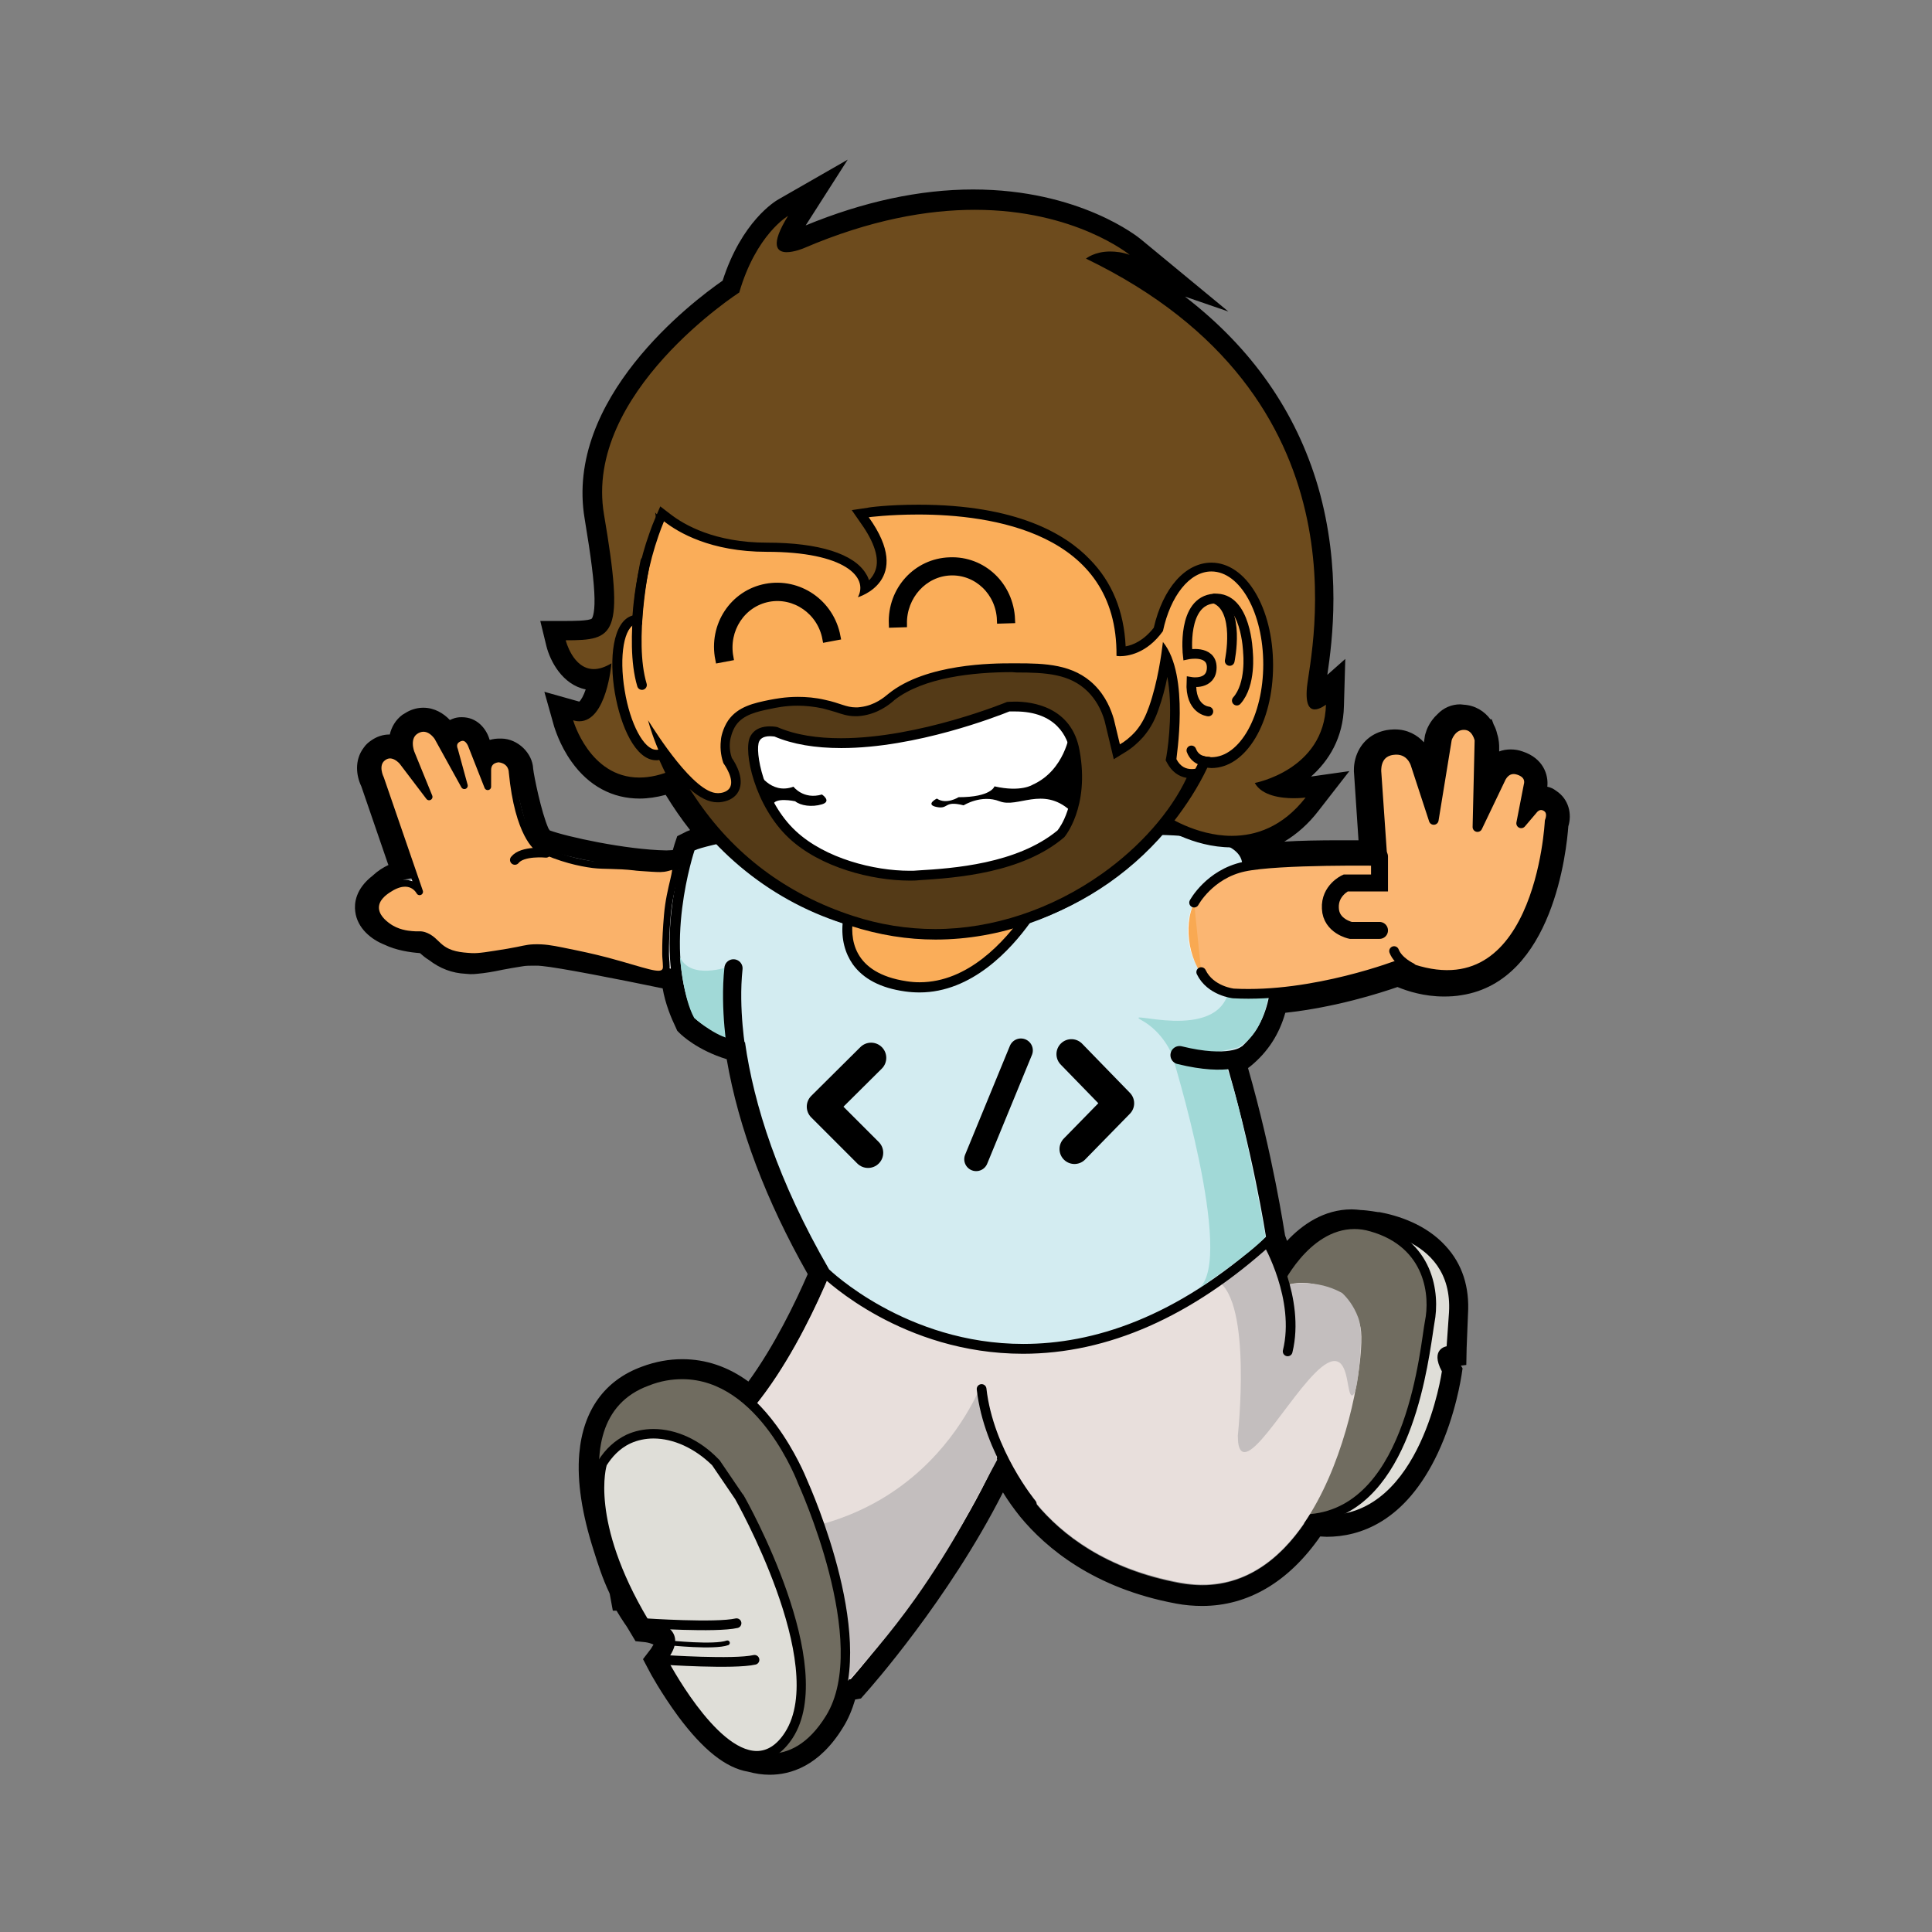 <?xml version="1.0" encoding="utf-8"?>
<!-- Generator: Adobe Illustrator 19.1.0, SVG Export Plug-In . SVG Version: 6.00 Build 0)  -->
<svg version="1.1" xmlns="http://www.w3.org/2000/svg" xmlns:xlink="http://www.w3.org/1999/xlink" x="0px" y="0px"
	 viewBox="0 0 570 570" style="enable-background:new 0 0 570 570;" xml:space="preserve">
<rect x="0" y="0" width="570" height="570" fill="#808080" stroke="none"/>
<style type="text/css">
	.st0{fill:#DFDED8;}
	.st1{fill:#706C60;}
	.st2{fill:#E8DFDC;}
	.st3{fill:#C3BEBE;}
	.st4{fill:#FFFFFF;}
	.st5{fill:#D3ECF1;}
	.st6{fill:#A1D9D7;}
	.st7{fill:#6D4B1D;}
	.st8{fill:#FAAD59;}
	.st9{fill:#FAB26A;stroke:#000000;stroke-width:2;stroke-linejoin:round;stroke-miterlimit:10;}
	.st10{fill:none;stroke:#000000;stroke-width:2.866;stroke-linecap:round;stroke-miterlimit:10;}
	.st11{fill:#F9A952;}
	.st12{fill:#FBB672;stroke:#000000;stroke-width:2.866;stroke-linecap:round;stroke-linejoin:round;stroke-miterlimit:10;}
	.st13{fill:none;stroke:#000000;stroke-width:5;stroke-linecap:round;stroke-miterlimit:10;}
	.st14{fill:#D3ECF1;stroke:#000000;stroke-width:2.866;stroke-linecap:round;stroke-miterlimit:10;}
	.st15{fill:#E8DFDC;stroke:#000000;stroke-width:2.866;stroke-linecap:round;stroke-miterlimit:10;}
	.st16{fill:#DFDED8;stroke:#000000;stroke-width:2.866;stroke-linecap:round;stroke-miterlimit:10;}
	.st17{fill:#DFDED8;stroke:#000000;stroke-width:1.428;stroke-linecap:round;stroke-miterlimit:10;}
	.st18{fill:none;stroke:#000000;stroke-width:5.373;stroke-linecap:round;stroke-miterlimit:10;}
	.st19{fill:none;stroke:#000000;stroke-width:8.955;stroke-linecap:round;stroke-linejoin:round;stroke-miterlimit:10;}
	.st20{fill:none;stroke:#000000;stroke-width:8.825;stroke-linecap:round;stroke-linejoin:round;stroke-miterlimit:10;}
	.st21{fill:none;stroke:#000000;stroke-width:7.034;stroke-linecap:round;stroke-linejoin:round;stroke-miterlimit:10;}
	.st22{stroke:#000000;stroke-width:2.149;stroke-miterlimit:10;}
	.st23{fill:#543A17;}
</style>
<g id="Layer_3">
	<g>
		<path d="M287.6,61.9c29.6,0,45.7,13.3,45.7,13.3c-2.2-0.8-4.1-1-5.8-1c-4.6,0-7.1,2.1-7.1,2.1c84.5,40.8,66.2,115.7,65.2,126.4
			c-0.5,5.3,0.8,6.6,2.3,6.6c1.5,0,3.2-1.4,3.2-1.4c-0.5,19.3-21.1,23.1-21.1,23.1c2.1,3.8,7.7,4.5,11.4,4.5c2,0,3.5-0.2,3.5-0.2
			c-6.8,8.7-14.8,11.3-21.9,11.3c-9.4,0-17.4-4.5-19.4-5.8c0.1-0.1,0.2-0.2,0.3-0.3c0.5-0.6,0.5-1.2,1-1.8c-0.5,0.6-0.8,1.2-1.8,1.8
			v0c0,0,0.2,0.1,0.5,0.3c-1.5,1.9-3,3.6-4.7,5.4c0.2,0,0.4,0,0.6,0c12.3,0,26.4,1.5,27,8.5c0,0,0.2,0.3,0.5,1v0c0,0,0,0,0,0
			c6.5-1.5,19.6-1.9,29.2-1.9c6.6,0,11.6,0.2,11.6,0.2l-1.8-26.2c0,0-0.7-5.8,4.7-6.6c0.4-0.1,0.7-0.1,1-0.1c0.1,0,0.2,0,0.2,0
			c4.3,0,5.6,4.2,5.6,4.2l5.4,16.5l3.9-23.9c0,0,0.5-1.8,1.9-3c0.7-0.7,1.5-1.2,2.6-1.2c0.2,0,0.4,0,0.5,0c3.8,0,4.6,4.3,4.6,4.3h0
			c0.4,1,0.3,2.2,0.3,2.2l-1.1,23.7l5.6-12.2c0,0,0.8-1,0.8-2v0c0,0,1.3-2.9,4.1-2.9c0.5,0,1,0.1,1.6,0.3c3.9,1.3,3.1,4.4,3.1,4.4v0
			c0,1.3-0.4,2.4-0.4,2.4l-1.8,9c1.3-1.9,2.4-3.2,3.4-4l0,0c0,0,1-1.3,2.4-1.3c0.1,0,0.3,0,0.4,0c0.4,0,0.8,0.2,1.1,0.4c0,0,0,0,0,0
			c2.3,1.4,1,4.3,1,4.3s-1.9,41.3-26.5,45c-1.5,0.3-2.9,0.4-4.3,0.4c-7.5,0-13.4-3.2-13.4-3.2s-18.3,7.1-38.3,8.5
			c-1,6.2-3.7,12.1-9.1,16.6c0,0-1.7,0.5-4.5,0.9c8.6,28.2,12.5,54.4,12.5,54.4c0,0-0.1,0.1-0.2,0.1c2.7,7.5,4.2,15,4.2,15
			s7.8-17.3,21.5-17.3c0.7,0,1.4,0,2.1,0.1v0c0,0,27.6,0.9,26.2,24.5l-0.4,10.1c0,0-5,0.8-1.4,7.4c0,0-6.1,42.5-33.9,42.5
			c-1.6,0-3.2-0.1-4.9-0.4l0,0c-7.3,11.8-17.7,20.8-31.8,20.8c-2.1,0-4.3-0.2-6.6-0.6c-43.6-8.1-52.3-41-52.3-41
			c-15.2,36-44.9,69.3-44.9,69.3c-0.1,0-0.2,0-0.3,0c-0.9,0-1.9-0.5-2.9-1.5c-0.6,4.5-1.8,8.7-3.9,12.2
			c-5.3,8.6-11.3,11.2-16.6,11.2c-1.8,0-3.5-0.3-5.1-0.8c-11.9-1.7-25.2-26.7-25.2-26.7c7.5-10-5.7-11.5-5.7-11.5
			c-2.1-3.5-3.9-5.4-5.4-9.4h0c0,0-0.2-0.9-0.5-1.6c-1.9-4.1-3.3-8.4-4.3-11.8c-4.9-15.1-9.4-39.7,10.5-46.9
			c3.5-1.3,6.8-1.8,9.9-1.8c8.3,0,15.1,4.1,20.3,9.2c11-13,19.3-30.8,23.5-41c-0.4-0.4-0.6-0.6-0.6-0.6
			c-15.1-26.1-22.1-48.6-24.8-67c-9.9-2.1-14.9-7.2-14.9-7.2c-2.1-4.3-3.8-9.1-3.8-13.8v0c0,0-1.3-0.4-3.4-0.9
			c-6.2-1.3-30.6-6.2-37.3-6.9c-0.9,0-1.7-0.1-2.5-0.1c-1.7,0-3.3,0.1-4.6,0.3c-5.6,0.9-9.7,1.9-13.1,2.1c0,0,0,0,0,0
			c-0.4,0.1-0.9,0.1-1.3,0.1c-0.3,0-0.6,0-0.9,0c-2.7-0.1-5.1-0.9-7.8-3c-1.5-1-2.8-2.1-3.4-3.1c0,0,0,0-0.1,0
			c-0.8,0-6.8-0.1-10.7-2.1h0c-3.9-1.4-8.3-5.9-1.5-10.6c0,0,0-0.1,0-0.1c2.9-2.9,8-3.1,8-3.1l-2.1-6.6l-7.9-23.1
			c0,0-1.8-3.4,0.1-5.6c0.2-0.3,0.4-0.5,0.7-0.6c0.7-0.5,1.4-0.7,2-0.7c1,0,2,0.5,2.7,1c0.4,0.2,0.7,0.5,1,0.9c0,0,0,0,0,0
			c1.4,1.8,7.9,10.4,7.9,10.4l-5.3-13c0,0-1.7-4.2,1.1-6.3c0.2-0.1,0.4-0.3,0.6-0.4c0.7-0.4,1.3-0.5,1.9-0.5c2.5,0,4.2,2.7,4.2,2.7
			l7.9,14.3l-2.9-10.6c0,0-1.2-2.3,1.3-3.4c0.3-0.2,0.4-0.2,0.7-0.2c0,0,0.1,0,0.1,0c0,0,0,0,0,0c1.9,0,2.5,2.4,2.5,2.4l4.3,11.8
			v-4.5c0-0.5,0-0.9,0-1.2v-0.3c0,0,1-0.2,1.1-0.4c0.9-1.4,3.4-1.4,3.4-1.4c0,0,0,0,0,0c0,0,0,0,0.1,0c1.8,0,3.6,1.8,3.6,3.2
			c0,1.2,2.5,14.5,5.2,20.2c1.1,1.8,2,2.5,2.3,2.8c4.6,2.3,24.9,6.7,37.9,6.8c3-0.1,4.8-0.3,4.8-0.3l0,0.1c0.6-0.1,1.2-0.1,1.7-0.2
			v0c0.8-3.4,1.5-5.5,1.5-5.5c1.2-0.6,5.4-1.6,10.1-2.6c-6.2-6.2-11.5-13.3-15.6-21.1c-0.3-0.5-0.6-1.1-0.8-1.6
			c0.3,0.5,0.5,1.1,0.8,1.6c-4,1.8-7.4,2.5-10.5,2.5c-14.7,0-19.5-16.9-19.5-16.9c0.6,0.2,1.2,0.3,1.8,0.3c8.1,0,9.5-17.1,9.5-17.1
			c-2,1.2-3.7,1.7-5.2,1.7c-6.2,0-8.3-8.5-8.3-8.5c14.5,0,17.4-1.2,11.3-37.1c-6.1-35.9,39.9-65.5,39.9-65.5
			c5-17.2,14.4-22.6,14.4-22.6c-5.4,8.7-3.3,10.7-0.4,10.7c2.3,0,5.1-1.2,5.1-1.2C256.8,64.8,273.7,61.9,287.6,61.9 M250.1,47.1
			l-20.4,11.7c-1.1,0.6-10.9,6.6-16.5,24c-9.1,6.3-46.7,34.9-40.7,70.3c1.9,11.4,2.8,18.6,2.9,23.4c0.1,5-0.8,6-0.8,6
			c-0.8,0.7-5.9,0.7-7.5,0.7h-7.7l1.8,7.4c1.1,4.4,4.7,11.4,11.6,12.8c-0.6,1.8-1.4,3.2-1.9,3.6c0,0,0,0,0,0l-10.3-2.9l2.9,10.3
			c0.2,0.5,1.6,5.4,5.1,10.3c5.1,7.2,12.1,10.9,20.1,10.9c2.5,0,5.1-0.4,7.7-1.1c2.2,3.6,4.6,7.1,7.2,10.4c-0.8,0.3-1.3,0.5-1.6,0.7
			l-2.2,1.1l-0.8,2.4c0,0-0.2,0.7-0.5,1.7c-0.5,0-1.2,0.1-1.9,0.1c-12-0.2-29.6-4.1-34.4-5.9c-0.1-0.1-0.2-0.3-0.4-0.6
			c-2.1-4.7-4.3-15.6-4.5-17.6c-0.2-4.6-4.5-8.8-9.3-8.9l0,0h-0.4h-0.2l0,0c-0.9,0-1.9,0.1-2.9,0.4l-0.1-0.2c-1-3.3-3.8-6.5-8.1-6.5
			c-0.1,0-0.1,0-0.2,0c-1.6,0-2.7,0.5-3.3,0.8c0,0-0.1,0-0.1,0c-1.8-1.9-4.5-3.6-7.8-3.6c-1.6,0-3.2,0.4-4.7,1.2
			c-0.5,0.3-1,0.6-1.5,0.9c-2,1.5-3.2,3.6-3.7,5.8c0,0,0,0-0.1,0c-1.9,0-3.7,0.6-5.3,1.7c-0.9,0.6-1.7,1.3-2.3,2.2
			c-2.8,3.7-2.2,8.3-0.7,11.4l7.8,22.7l0.2,0.5c-1.5,0.7-3.1,1.7-4.5,3c0,0-0.1,0.1-0.1,0.1c-5.2,4-5.5,8.3-5.2,10.6
			c0.6,5,4.8,8.3,8.6,9.8c3.5,1.7,7.7,2.3,10.5,2.5c0.8,0.7,1.6,1.4,2.6,2c3.4,2.6,6.9,3.9,10.9,4.1c0.4,0,0.9,0.1,1.3,0.1
			c0.7,0,1.4,0,2.1-0.1c2.3-0.2,4.7-0.6,7.5-1.2c1.7-0.3,3.7-0.7,5.8-1c1-0.2,2.2-0.2,3.7-0.2c0.7,0,1.4,0,2.1,0.1
			c5.2,0.5,22.1,3.8,35.6,6.6c0.8,4.6,2.5,8.7,3.9,11.6l0.4,0.9l0.7,0.7c0.6,0.6,5.2,5,13.9,7.7c3.5,20.4,11.6,41.7,23.9,63.4
			c-3.7,8.5-9.8,21.1-17.5,31.7c-6-4.4-12.6-6.6-19.5-6.6c-3.9,0-7.9,0.7-11.9,2.2c-11,4-17.4,12.9-18.5,25.7
			c-0.7,8.2,0.8,17.8,4.3,28.7c1.1,3.5,2.5,8,4.6,12.4c0,0.1,0.1,0.2,0.1,0.3l0.9,4.9l1.1,0c0.8,1.4,1.6,2.6,2.4,3.8
			c0.6,0.8,1.1,1.7,1.7,2.7l1.5,2.5l2.9,0.3c0.8,0.1,1.8,0.4,2.4,0.7c-0.2,0.3-0.4,0.7-0.8,1.3l-2.3,3l1.8,3.4
			c0.1,0.3,3.6,6.7,8.6,13.5c7.3,9.8,14,15.2,20.6,16.3c2.2,0.6,4.3,0.9,6.4,0.9c6,0,14.6-2.4,21.7-14.1c1.5-2.4,2.6-5.1,3.5-8.1
			l1.7-0.3l1.4-1.6c1.1-1.2,24.5-27.6,40.5-59.2c1.4,2.3,3.1,4.7,5.1,7.2c7.6,9.2,21.7,21.1,46,25.6c2.6,0.5,5.2,0.7,7.7,0.7
			c13.5,0,25.5-7.1,34.8-20.5c0.7,0,1.3,0.1,1.9,0.1c9.7,0,23.2-4.3,32.8-24.7c5.3-11.3,6.9-22.5,7-23l0.3-2l-0.5-0.8l1.6-0.2l0.1-5
			l0.4-10c0.5-8-1.7-14.8-6.6-20.1c-5.8-6.4-14.1-9-19.6-10v0l-0.4,0c-2.4-0.4-4.2-0.6-5-0.6c-0.9-0.1-1.8-0.2-2.7-0.2
			c-8.2,0-14.6,4.5-19.1,9.3c-0.2-0.5-0.3-1-0.5-1.4l-0.1-0.4c-0.2-1-3.5-23.4-10.9-49.2l0.8-0.6c5-4.1,8.4-9.3,10.2-15.7
			c14.8-1.6,27.9-5.8,33.1-7.6c2.9,1.2,7.8,2.8,13.7,2.8c1.8,0,3.5-0.1,5.2-0.4c27.1-4.2,31-43,31.5-49.8c1.1-3.6,0.2-8-3.6-10.5
			c-0.8-0.6-1.6-1-2.6-1.2c0.4-3.5-1.2-8.4-7.3-10.4c-1.1-0.4-2.3-0.6-3.5-0.6c-1.2,0-2.4,0.2-3.4,0.6l0-1l0-0.1l0-0.1
			c0-0.5,0-2.2-0.6-4c-0.2-0.9-0.5-1.8-1-2.7l-0.6-1.6h-0.4c-1.7-2.3-4.4-4.1-7.9-4.3c-0.3,0-0.6-0.1-1-0.1c-2.5,0-4.9,1-6.7,2.9
			c-2.4,2.2-3.3,4.8-3.5,5.6l-0.1,0.3l-0.1,0.4l-0.3,2c-2-2.2-4.9-3.8-8.5-3.8c-0.1,0-0.2,0-0.4,0c-0.7,0-1.4,0.1-2.1,0.2
			c-4.4,0.8-7.6,3.6-9,7.7c-0.8,2.4-0.7,4.5-0.6,5.3l1.3,19.5c-1.5,0-3.3,0-5.2,0c-6.4,0-12,0.1-16.7,0.4c3.7-2.2,7.2-5.3,10.1-9.1
			l9.1-11.7l-11.3,1.6c5.2-4.6,9.5-11.4,9.7-20.8l0.4-13.9l-5.3,4.7c1.5-10.1,4.2-31.4-2.7-55.4c-6.5-22.3-19.7-41.1-39.3-56.2
			l12.8,4.4l-25.8-21.3c-0.7-0.6-18.1-14.7-49.5-14.7c-15.8,0-32.4,3.6-49.4,10.6L250.1,47.1L250.1,47.1z"/>
	</g>
	<g>
		<path class="st0" d="M391.7,448.5c-1.7,0-3.6-0.2-5.4-0.5c-5.1-0.9-8.7-3.5-10.6-7.8c-9.5-20.9,23.3-75.9,24.7-78.2l0.4-0.7l0.8,0
			c0.6,0,14,0.6,21.9,9.2c4,4.4,5.8,10.1,5.4,16.9l-0.8,11.2l-1.1,0.2c0,0-1,0.2-1.3,0.9c-0.4,0.9-0.1,2.4,0.9,4.3l0.2,0.4l-0.1,0.5
			c-0.1,0.4-1.6,10.9-6.6,21.6C413.4,440.9,403.6,448.5,391.7,448.5z"/>
		<path d="M401.6,362.7c0,0,27.3,0.9,25.9,24.5l-0.7,10c0,0-5,0.7-1.4,7.4c0,0-6,42.4-33.7,42.4c-1.6,0-3.4-0.1-5.1-0.5
			C354.4,440.9,401.6,362.7,401.6,362.7 M400,359.8l-0.9,1.4c-0.1,0.1-8.7,14.4-16,31.1c-10.1,22.9-13,39.2-8.8,48.5
			c2.2,4.8,6.1,7.7,11.7,8.7c1.9,0.3,3.8,0.5,5.6,0.5c12.5,0,22.8-7.9,29.8-22.9c5.1-10.9,6.6-21.6,6.7-22l0.1-0.9l-0.5-0.8
			c-1-1.9-1-2.8-0.9-3c0,0,0.2-0.1,0.3-0.2l2.4-0.2l0-2.4l0.7-10c0.4-7.2-1.5-13.3-5.8-17.9c-8.3-9.1-22.3-9.6-22.9-9.7L400,359.8
			L400,359.8z"/>
	</g>
	<g>
		<path class="st1" d="M385,448.1c-4.5,0-8.1-1.7-10.7-5.2c-11.6-15.5,1.5-61.5,2.1-63.4l0-0.1l0-0.1c0.3-0.7,8.7-18.2,23.1-18.2
			c1.7,0,3.4,0.2,5.1,0.7c17,4.8,18.8,20,17.1,28.2c-0.1,0.7-0.3,1.9-0.5,3.4c-1.9,12.9-7.6,52.2-34.6,54.6
			C386.1,448.1,385.5,448.1,385,448.1z"/>
		<path d="M399.6,362.6c1.5,0,3,0.2,4.7,0.7c16.5,4.7,17.6,19.3,16.1,26.5c-1.4,7.2-5,54.3-33.8,56.9c-0.5,0-1,0.1-1.5,0.1
			c-26.6,0-7.2-66.8-7.2-66.8S385.9,362.6,399.6,362.6 M399.6,360L399.6,360c-15.3,0-24,18.1-24.4,18.8l-0.1,0.1l-0.1,0.2
			c-0.1,0.5-3.5,12.1-5.5,25.8c-2.8,18.9-1.5,32,3.7,38.9c2.9,3.8,6.8,5.7,11.8,5.7c0.6,0,1.2,0,1.8-0.1
			c28.1-2.5,33.9-42.7,35.9-55.8c0.2-1.5,0.4-2.6,0.5-3.3c1.7-8.7-0.1-24.6-18.2-29.7C403.2,360.1,401.4,360,399.6,360L399.6,360z"
			/>
	</g>
	<g>
		<path class="st2" d="M248.3,367c0,0-12.9,37.1-32.5,55.3c0,0,25,74.7,35.2,73.1c0,0,29.7-33.3,44.9-69.3c0,0,8.7,32.8,52.3,40.8
			c43.6,8.1,55.4-65,53.2-75.2c-2.1-10.2-15-16.1-23.6-11.8c0,0-5.9-26.3-13.4-29.6L248.3,367z"/>
	</g>
	<path class="st3" d="M289.2,409.4c-3,6.5-11.2,22.3-29.4,33c-10.8,6.3-21,8.5-27.6,9.3c5.1,15.6,10.3,31.3,15.4,46.9
		c7.2-7.5,15-16.5,22.6-27.2c5.5-7.8,10.1-15.2,14-22.2c3.3-6.2,6.7-12.3,10-18.5c-0.5-2.1-1.6-7-2.1-9.1
		C291.3,418.2,290,412.9,289.2,409.4z"/>
	<path class="st3" d="M367.7,422"/>
	<path class="st3" d="M365.2,423.5c0,0,4.3-39.4-6-45.6l14.8-10.5c0,0,11.5,22.7,5,31.8c0,0,2.1-17.2,1.2-20.2
		c1.5-0.3,3.4-0.5,5.5-0.4c4.6,0.2,8.2,1.7,10.3,2.9c1.4,1.3,3.4,3.7,4.7,7.2c0.5,1.4,1.1,3.6,0.7,9.7c-0.1,1.3-0.8,13.2-2.5,13.3
		c-1.5,0-0.9-8.8-4.3-10c-7-2.6-22.8,28.8-28,26.6C365.4,427.7,365.2,425.6,365.2,423.5z"/>
	<g>
		<path class="st1" d="M227.2,518.8c-8.4,0-14.9-5.9-15.2-6.2l-0.5-0.5l1.8-40.5l-28.5-2.4l-0.4-0.7c-0.6-1.2-14.4-29.8-7-48.3
			c2.5-6.1,7-10.4,13.5-12.8c3.5-1.3,7-1.9,10.4-1.9c9.8,0,19.1,5.5,26.8,16c5.6,7.5,8.4,15,8.7,15.7c0.4,0.9,5.6,12.4,9.2,26.3
			c5,19.5,4.7,34.1-1,43.4C240.1,514.8,234.1,518.8,227.2,518.8z"/>
		<path d="M201.3,406.9c22.8,0,34.2,30.9,34.2,30.9s21.5,46.9,8.2,68.4c-5.3,8.6-11.3,11.2-16.6,11.2c-7.9,0-14.2-5.8-14.2-5.8
			l1.8-41.2l-29-2.5c0,0-23.6-48.4,5.7-59.1C194.9,407.4,198.2,406.9,201.3,406.9 M201,404v2.9V404l0.3,0c-3.5,0-7.2,0.7-10.9,2
			c-6.9,2.5-11.7,7.1-14.3,13.6c-7.7,19,6.4,48.2,7,49.5l0.7,1.5l1.6,0.1l26.3,2.2l-1.7,38.5l-0.1,1.3l1,0.9
			c0.3,0.3,7.2,6.5,16.2,6.5c5.1,0,12.6-2.2,19-12.5c13.7-22.3-6.7-68-8-71c-0.4-1-3.5-8.5-9-16C221.1,409.7,212,404,201,404
			L201,404z"/>
	</g>
	<g>
		<path class="st0" d="M223.3,518.1c-13,0-27.1-26.6-27.7-27.7l-0.4-0.8l0.5-0.7c1.8-2.4,2.4-4.4,1.8-5.9c-1-2.4-5.1-3.5-6.6-3.7
			l-0.7-0.1l-0.4-0.6c-17.6-29.4-12.5-46-12.3-46.7l0.1-0.2l0.1-0.2c2-3.2,4.6-5.6,7.7-7c2.3-1.1,4.8-1.6,7.4-1.6
			c6.3,0,13,3,18.3,8.3l0.1,0.1l6.9,10.2l0,0.1c1.1,2,27.9,49.7,14.6,70.3C230.2,516,227,518.1,223.3,518.1
			C223.3,518.1,223.3,518.1,223.3,518.1z"/>
		<path d="M192.8,424.4c5.8,0,12.1,2.8,17.3,7.9c4.4,6.5,6.8,10,6.8,10s27.6,48.7,14.7,68.8c-2.5,3.9-5.4,5.5-8.3,5.5
			c-12.3,0-26.4-27-26.4-27c7.5-10-5.7-11.8-5.7-11.8c-17.4-29.2-12.2-45.5-12.2-45.5c1.4-2.2,3.6-4.9,7.1-6.5
			C188.1,424.9,190.4,424.4,192.8,424.4 M192.8,421.6c-2.9,0-5.6,0.6-8,1.7c-3.3,1.6-6.1,4.1-8.3,7.6l-0.2,0.3l-0.1,0.3
			c-0.2,0.7-5.5,17.9,12.4,47.8l0.7,1.2l1.4,0.2c1.8,0.3,4.8,1.3,5.4,2.8c0.5,1.3-0.8,3.4-1.6,4.5l-1.1,1.4l0.8,1.6
			c0.1,0.3,3.7,7,8.9,13.9c7.3,9.7,14.1,14.6,20.1,14.6c4.2,0,7.8-2.3,10.7-6.8c13.7-21.3-13.4-69.7-14.6-71.7l-0.1-0.1l-0.1-0.1
			l-6.8-10l-0.2-0.2l-0.2-0.2C206.5,424.8,199.5,421.6,192.8,421.6L192.8,421.6z"/>
	</g>
	<g id="right">
		<path class="st4" d="M203.2,256.5l-2.3,30.1c0,0-34.2-9.7-47.8-7.5c-13.6,2.1-17.9,5-26.5-3.9c0,0-14.3,0.4-14.3-7.5
			c0-7.9,10-8.2,10-8.2l-10-31.5c0,0-1.1-3.5,0.7-4.4c1.8-0.9,4.3-0.6,5.7,1.2s7.9,10.4,7.9,10.4l-5-14.3c0,0-1.4-3.9,1.4-5.4
			c2.9-1.4,6.1,2.1,6.1,2.1l7.9,14.3l-2.9-10.6c0,0-0.7-2.3,1.4-3.4c2.1-1.1,4,2.1,4,2.1l5.4,12.2v-6.4c0,0,1-1.8,2.8-1.8
			c1.8,0,3.6,1.8,3.6,3.2c0,1.4,3.6,20.1,6.8,22.6C161.4,252.2,191.3,258.6,203.2,256.5z"/>
	</g>
	<g id="shirt">
		<path class="st5" d="M301.8,398c-34.9,0-58.1-22.2-58.3-22.4l-0.1-0.2l-0.1-0.2c-13.3-22.9-21.6-45.3-24.9-66.5
			c-9.5-2.3-14.5-7.1-14.7-7.4l-0.2-0.2l-0.1-0.2c-5.1-10.9-4.9-24-3.8-33.2c1.2-9.8,3.6-17,3.7-17.3l0.2-0.6l0.5-0.3
			c3.3-1.7,24.3-5.6,26.7-6l1.8-0.3l-0.3,4.9l91-4.1l0.4,0.2c0.6,0.3,1.2,0.7,1.8,1.1c3.5-0.3,8.6-0.6,14-0.6
			c18,0,27.6,3.2,28.4,9.5c0.8,1.6,5.1,10.4,7.3,21.1c3.2,15.7,0.1,27.9-8.9,35.2l-0.2,0.2l-0.3,0.1c-0.1,0-1.2,0.4-3.1,0.7
			c8.2,27.4,12.1,52.8,12.1,53.1l0.1,0.8l-0.6,0.6C350.9,387.2,326.5,398,301.8,398C301.8,398,301.8,398,301.8,398z"/>
		<path d="M231.1,245l-0.3,4.7l92.2-4.1c0.7,0.4,1.4,0.8,2.1,1.3c3.4-0.3,8.7-0.6,14.4-0.6c12.3,0,26.4,1.5,27,8.5
			c0,0,19.9,37.6-1.1,54.8c0,0-1.7,0.5-4.5,0.9c8.6,28.2,12.6,54.4,12.6,54.4c-26.6,24.1-51.2,31.6-71.6,31.6
			c-34.7,0-57.3-22-57.3-22c-15.1-26.1-22.2-48.6-24.8-67c-9.9-2.1-14.9-7.2-14.9-7.2c-9.7-20.4,0-49.4,0-49.4
			C208,249.3,231.1,245,231.1,245 M234.2,241.5l-3.6,0.7c-3.9,0.7-23.7,4.5-27.1,6.2l-1.1,0.5L202,250c-0.4,1.2-9.9,30.4,0.1,51.6
			l0.2,0.4l0.4,0.4c0.2,0.2,5.1,5,14.4,7.5c3.4,21.1,11.7,43.3,24.9,66.1l0.2,0.3l0.3,0.3c1,0.9,23.8,22.8,59.3,22.8
			c25,0,49.8-10.9,73.5-32.4l1.1-1l-0.2-1.5c0-0.3-3.8-24.9-11.7-51.7c1-0.2,1.6-0.4,1.7-0.4l0.5-0.2l0.4-0.3
			c9.4-7.7,12.7-20.4,9.4-36.6c-2.1-10.5-6.3-19.1-7.3-21.2c-1.1-7-10.9-10.5-29.8-10.5c-5.3,0-10.2,0.3-13.6,0.5
			c-0.5-0.3-1-0.6-1.5-0.9l-0.7-0.4l-0.8,0l-89,4l0.1-1.5L234.2,241.5L234.2,241.5z"/>
	</g>
	<path class="st6" d="M345.8,311.3c0,0,18.6,60,8,68.7c0,0,14.9-9.9,19.6-15.1c0,0-9-49.7-12.9-52
		C356.6,310.6,345.8,311.3,345.8,311.3z"/>
	<path class="st6" d="M345.8,311.2c0,0-2.5-6.6-9-10.2c-6.4-3.6,22.6,7,25.8-9h11.8c0,0-0.7,12.4-9.1,17
		C365.4,309,347.6,313.3,345.8,311.2z"/>
	<path class="st6" d="M215,285.2c0,0-11.4,4.1-14.4-2.9c0,0,0.9,12.1,4.2,18c0,0,5.2,4.7,10.2,6.1V285.2z"/>
	<g id="left">
		<path class="st4" d="M364.5,256.5c0,0-15,4.2-14,19.3c1.1,15.1,13.3,17.2,13.3,17.2s24.4-0.7,49.1-8.6c0,0,38.3,21.1,44.4-44.4
			c0,0-1.8-7.2-8.6,2.9l1.8-9c0,0,1.8-5.4-2.5-6.8c-4.3-1.4-6.4,4.7-6.4,4.7l-5.7,12.2l1.1-23.6c0,0-0.4-5.7-5-6.4
			c-4.7-0.7-5.4,7.3-5.4,7.3l-3.6,20.6l-5.4-16.5c0,0-2.5-5-6.8-4.1c-4.3,0.9-4.7,6.6-4.7,6.6l1.8,26.1
			C407.8,254,372.3,252.9,364.5,256.5z"/>
	</g>
	<g>
		<path class="st7" d="M363.5,248.1c-11.1,0-20.1-6.2-20.5-6.4l-0.8-0.6l0.3-1.3l0.2-0.2c11.9-15.1,18.2-33.3,18.2-52.6
			c0-3.6-0.2-7.2-0.7-10.8l0-0.3l0.5-1.6c0,0,0,0,0,0c-0.8-0.4-2.1-0.8-3.6-0.8c-3.9,0-7.1,2.8-9.7,8.2c-5.5,12-13.7,13.2-17,13.2
			c-0.7,0-1.1-0.1-1.2-0.1l-1.2-0.2l0-1.2c0.1-10.5-3.1-19.2-9.5-25.6c-6.6-6.7-20.2-14.6-47.6-14.6c-5.3,0-9.6,0.3-12.1,0.6
			c3.9,6,5,11.3,3.5,15.7c-2.1,6.1-8.6,8-8.8,8.1l-3.3,1l1.6-3c0.8-1.4,0.8-2.8-0.1-4.2c-1-1.7-5.8-7.1-25.6-7.1
			c-16.4,0-26.3-5.6-30.8-9.1l0.4,3l-0.1,0.3c-3.2,9.1-4.9,18.7-4.9,28.5c0,13.7,3.4,27.4,9.7,39.5l0.7,1.4l-1.4,0.6
			c-3.9,1.7-7.6,2.6-11.1,2.6c-15.6,0-20.8-17.7-20.8-17.9l-0.7-2.5l2.5,0.7c0.5,0.1,0.9,0.2,1.4,0.2c4.7,0,6.9-8,7.8-13.2
			c-1.2,0.4-2.3,0.7-3.4,0.7c-7.2,0-9.6-9.1-9.7-9.5l-0.4-1.6h1.8c5.5,0,9.2-0.3,11-2.5c2.8-3.3,2.5-12-1.1-33.1
			c-2.6-15.1,3.7-31.6,18-47.5c9.7-10.7,19.8-17.8,22.1-19.3c5.1-17.1,14.5-22.7,14.9-22.9l4.9-2.8l-3,4.8c-3.7,6.1-3.2,7.8-3,8
			c0.2,0.4,0.9,0.4,1.3,0.4c1.6,0,3.8-0.8,4.5-1.1c17.6-7.7,34.7-11.6,50.8-11.6c15.5,0,27.4,3.7,34.5,6.8
			c7.8,3.4,11.9,6.7,12.1,6.9l6.2,5.1l-7.5-2.6c-1.8-0.6-3.6-1-5.3-1c-1.6,0-2.9,0.3-3.9,0.6c32.2,16.2,52.9,39.3,61.5,68.7
			c7,24.1,3.8,45.6,2.4,54.8c-0.2,1.4-0.4,2.5-0.4,3.2c-0.4,3.7,0.3,4.7,0.5,4.9c0.1,0.1,0.2,0.2,0.4,0.2c0.8,0,1.9-0.7,2.3-1.1
			l2.4-2l-0.1,3.2c-0.5,16.3-14.3,22.2-19.9,23.9c2.4,1.9,6.5,2.3,9,2.3c1.9,0,3.3-0.2,3.3-0.2l3.5-0.5l-2.2,2.8
			C380.2,244.1,372.5,248.1,363.5,248.1z"/>
		<g>
			<path d="M287.6,61.9c29.6,0,45.7,13.3,45.7,13.3c-2.2-0.8-4.1-1-5.8-1c-4.6,0-7.1,2.1-7.1,2.1c84.5,40.8,66.3,115.7,65.2,126.4
				c-0.5,5.3,0.8,6.6,2.3,6.6c1.5,0,3.3-1.4,3.3-1.4c-0.5,19.3-21,23.1-21,23.1c2.1,3.8,7.8,4.5,11.5,4.5c2,0,3.5-0.2,3.5-0.2
				c-6.8,8.7-14.7,11.3-21.8,11.3c-10.8,0-19.7-6.2-19.7-6.2l0,0c11.6-14.7,18.6-33.3,18.6-53.5c0-3.7-0.2-7.4-0.7-11l0.7-2.5
				c0,0-0.4-0.3-1.1-0.6c-1-0.4-2.5-0.9-4.2-0.9c-3.3,0-7.6,1.7-11,9c-5.2,11.4-13,12.4-15.7,12.4c-0.6,0-1-0.1-1-0.1
				c0.4-36.5-37.1-41.7-58.5-41.7c-8.6,0-14.6,0.8-14.6,0.8c13.4,18.8-3.2,23.6-3.2,23.6c3.2-5.9-3.8-13.4-26.9-13.4
				c-16.5,0-26.1-5.7-30.3-9c-1.7-1.3-2.5-2.3-2.5-2.3l0.9,6.5c-3.2,9.1-5,18.8-5,29c0,14.5,3.6,28.2,9.9,40.2
				c-4,1.8-7.4,2.5-10.5,2.5c-14.7,0-19.5-16.9-19.5-16.9c0.6,0.2,1.2,0.3,1.8,0.3c8.1,0,9.5-17.1,9.5-17.1c-2,1.2-3.7,1.7-5.2,1.7
				c-6.2,0-8.3-8.5-8.3-8.5c14.5,0,17.4-1.2,11.3-37.1c-6.1-35.9,39.9-65.5,39.9-65.5c5-17.2,14.4-22.6,14.4-22.6
				c-5.4,8.7-3.3,10.7-0.4,10.7c2.3,0,5.1-1.2,5.1-1.2C256.8,64.8,273.7,61.9,287.6,61.9 M241,55.9l-9.8,5.6
				c-0.4,0.2-10.1,5.9-15.4,23.2c-3,2-12.7,8.9-21.9,19.2c-14.7,16.2-21,33.1-18.4,48.6c2.9,17.3,4.2,28.5,1.5,31.8
				c-1.4,1.7-5,1.7-9.9,1.7h-3.7l0.9,3.7c1,4,4.4,10.8,11,10.8c0.5,0,1,0,1.6-0.1c-1,4.6-3,9.8-5.9,9.8c-0.3,0-0.6,0-1-0.1l-4.9-1.4
				l1.4,4.9c0.1,0.2,1.4,4.8,4.6,9.3c4.5,6.3,10.6,9.6,17.6,9.6c3.6,0,7.6-0.9,11.6-2.7l2.8-1.2l-1.4-2.7
				c-6.3-11.9-9.6-25.3-9.6-38.8c0-9.6,1.6-19,4.8-28l0.2-0.7l0-0.1c5.5,3.4,14.9,7.5,29,7.5c19.5,0,23.7,5.3,24.3,6.4
				c0.6,0.9,0.6,1.8,0,2.8l-3.3,6l6.6-1.9c0.3-0.1,7.4-2.2,9.8-9c1.5-4.3,0.7-9.4-2.5-15c2.5-0.2,5.8-0.4,9.7-0.4
				c14.9,0,35,2.5,46.6,14.2c6.1,6.2,9.2,14.5,9.1,24.6l0,2.5l2.4,0.4c0.1,0,0.6,0.1,1.4,0.1c3.5,0,12.4-1.4,18.3-14.1
				c2.2-4.9,5.1-7.3,8.4-7.3c0.7,0,1.4,0.1,1.9,0.3l0,0.1l-0.2,0.6l0.1,0.6c0.4,3.5,0.7,7.1,0.7,10.6c0,19-6.2,36.9-17.9,51.8
				l-0.4,0.4l-0.2,0.6l-0.6,2l1.7,1.2c0.4,0.3,9.8,6.7,21.3,6.7c9.5,0,17.6-4.2,24-12.4l4.3-5.6l-7,1c0,0-1.3,0.2-3.1,0.2
				c-2.1,0-3.8-0.2-5.3-0.6c1.7-0.7,3.6-1.7,5.6-2.9c7.6-4.9,11.7-12.2,12-21.1l0.2-6.3l-4.9,4c-0.3,0.2-0.6,0.4-0.9,0.6
				c-0.1-0.5-0.2-1.6,0-3.3c0.1-0.7,0.2-1.8,0.4-3.1c1.4-9.3,4.7-31-2.5-55.4c-8.3-28.5-27.9-51.2-58.2-67.5
				c1.3,0.1,2.7,0.4,4.1,0.9l15.1,5.2L335.1,73c-0.7-0.6-17.2-13.9-47.5-13.9c-16.4,0-33.7,4.1-51.4,11.9c-0.9,0.4-2.7,1.1-3.9,1.1
				c0,0,0,0,0,0c0.1-1,0.6-2.7,2.9-6.4L241,55.9L241,55.9z"/>
		</g>
	</g>
	<g>
		<path class="st8" d="M271.2,291.1c-1.3,0-2.7-0.1-4-0.3c-6.8-1-11.6-3.5-14.5-7.4c-2.3-3.2-3.2-7.5-2.6-12.3
			c-22.3-6.8-41.2-22.5-52.1-43.3c-1-1.8-1.9-3.7-2.7-5.6c-0.3,0.2-0.7,0.3-1,0.3c-0.2,0-0.4,0.1-0.6,0.1c-5,0-9.2-9.4-10.7-18.7
			c-0.9-5.1-1-10.1-0.3-13.9c1-5.6,3.2-7.1,4.9-7.4c0.2,0,0.3,0,0.5-0.1c0.4-8.6,2.1-17,4.9-25c0.5-1.5,1.1-2.9,1.7-4.3l0.7-1.7
			l1.5,1.2c4.1,3.3,13.5,8.7,29.4,8.7c14.6,0,24.8,3.1,28,8.5c0.7,1.2,1.1,2.5,1,3.8c1.6-1,3.5-2.6,4.4-5.1c1.4-4-0.2-9-4.5-15.1
			l-1.4-1.9l2.3-0.3c0.2,0,6.2-0.8,14.8-0.8c15.7,0,37,2.7,49.6,15.4c6.7,6.7,10.1,15.6,10.3,26.3c2.2-0.1,6.8-1,11-6.5
			c2.5-11.2,8.6-18.4,15.6-18.4c9.4,0,16.7,12.7,16.7,28.8s-7.4,28.8-16.7,28.8c-0.7,0-1.4-0.1-2.1-0.2c-2.8,6-6.3,11.6-10.4,16.8
			c-10.8,13.7-25.3,23.8-41.9,29.2C297.5,278.5,286.2,291.1,271.2,291.1z"/>
		<g>
			<path d="M270.9,151.8c21.4,0,58.9,5.2,58.5,41.7c0,0,0.4,0.1,1,0.1c2.2,0,7.9-0.7,12.7-7.4c2.2-10.3,7.8-17.6,14.3-17.6
				c8.5,0,15.3,12.3,15.3,27.4c0,15.1-6.9,27.4-15.3,27.4c-1,0-1.9-0.2-2.8-0.5c-2.9,6.3-6.5,12.3-10.8,17.7
				c-10.6,13.4-25,23.6-41.6,28.9c-5.8,8.3-16.6,20.3-30.9,20.3c-1.3,0-2.5-0.1-3.8-0.3c-16-2.4-16.9-12.7-15.7-19.3
				c-22.8-6.6-41.6-22.3-52.5-42.9c-1.2-2.4-2.4-4.8-3.4-7.3c-0.5,0.7-1.2,1.1-1.9,1.2c-0.1,0-0.3,0-0.4,0c-3.6,0-7.7-7.6-9.3-17.5
				c-1.7-10.2-0.2-19,3.5-19.7c0.1,0,0.3,0,0.4,0c0.4,0,0.8,0.1,1.2,0.3c0.3-9.2,2-18,4.9-26.3c0.5-1.4,1-2.8,1.6-4.2
				c4.2,3.3,13.8,9,30.3,9c23.1,0,30.1,7.5,26.9,13.4c0,0,16.7-4.8,3.2-23.6C256.3,152.6,262.3,151.8,270.9,151.8 M271,148.9v2.9
				V148.9c-9,0-14.8,0.8-15,0.9l-4.7,0.7l2.7,3.9c4,5.6,5.5,10.4,4.3,13.8c-0.4,1.2-1.1,2.2-1.9,3c-0.2-0.6-0.5-1.3-0.9-1.9
				c-3.5-5.9-13.9-9.2-29.2-9.2c-15.5,0-24.5-5.3-28.5-8.4l-3-2.3l-1.5,3.5c-0.6,1.4-1.2,2.9-1.7,4.4c-2.8,7.8-4.4,16-5,24.3
				c-5.9,1.7-6.9,12.9-5.2,22.8c1.7,9.9,6.1,19.9,12.2,19.9c0.3,0,0.6,0,0.9-0.1c0.7,1.5,1.4,3.1,2.2,4.6
				c10.9,20.7,29.7,36.5,51.9,43.6c-0.4,4.7,0.7,8.8,3,12.1c3.1,4.3,8.2,7,15.4,8c1.4,0.2,2.8,0.3,4.3,0.3
				c15.4,0,26.9-12.6,32.7-20.7c16.6-5.5,31.2-15.7,42.1-29.5c3.9-5,7.4-10.4,10.1-16.1c0.4,0,0.8,0.1,1.2,0.1
				c10.2,0,18.2-13.3,18.2-30.3c0-17-8-30.3-18.2-30.3c-7.7,0-14.3,7.5-17,19.2c-3,3.8-6.1,5.1-8.3,5.5c-0.5-10.4-4-19-10.6-25.7
				C314.4,157.6,300,148.9,271,148.9L271,148.9z"/>
		</g>
	</g>
	<path class="st9" d="M196.1,286.7c-1.6,1.8-5.5-0.1-17-3.2c-4.6-1.2-7.5-1.8-13.4-3c-3-0.6-5.2-1-8.2-0.9c-2.4,0.1-3,0.5-7.7,1.3
		c-5.6,0.9-8.4,1.4-10.6,1.3c-3.4-0.2-6.6-0.5-9.3-2.7c-1.6-1.3-2.6-2.9-5-3.6c-1.3-0.3-1.5,0-3.4-0.2c-1.2-0.1-4.4-0.4-7.2-2.5
		c-1.1-0.8-3.6-2.8-3.5-5.6c0.1-2.6,2.4-4.3,3.6-5.1c6.8-4.6,9.4,0.6,9.4,0.6l-11.5-33.4c0,0-2.1-4.1,0.7-6.2
		c2.9-2.2,5.7,1.2,5.7,1.2l7.9,10.4l-5.3-13c0,0-1.9-4.8,1.7-6.7c3.6-1.9,6.1,2.1,6.1,2.1l7.9,14.3l-2.9-10.6c0,0-1.1-2.3,1.4-3.4
		c2.5-1.1,3.6,2.1,3.6,2.1l4.8,12.2v-4.9c0-3.3,3.3-3.3,3.3-3.3c3.9,0.5,3.9,3.8,3.9,3.8c1.8,18.8,7.6,22.5,7.6,22.5
		c6.8,3.2,12.4,4.4,16.3,4.9c3.2,0.4,7.1,0.1,12.2,0.7c0.5,0.1,2.1,0.2,5.2,0.4c1.9,0.1,3,0.2,4.5-0.2c1.4-0.3,1.6-0.7,2-0.5
		c1.4,0.7-1.3,6.2-2,14.5c-0.7,8-0.5,12.2-0.5,12.2C196.6,285,196.8,285.9,196.1,286.7z"/>
	<path class="st10" d="M161.1,251.6c0,0-7-0.7-9.2,2.1"/>
	<path class="st11" d="M360,268.3c0,0-2.7-9.6-6.9-3.3c-4.2,6.3-2.9,18.2,2.9,24.3C361.9,295.3,360,268.3,360,268.3z"/>
	<path class="st12" d="M352.3,266.3c0,0,4.5-8.4,14.7-10.6s40.9-1.7,40.9-1.7l-1.8-26.1c0,0-0.7-5.8,4.7-6.6s6.8,4.1,6.8,4.1
		l5.4,16.5l3.9-23.9c0,0,1.2-4.1,5-4.1c3.8,0,4.6,4.4,4.6,4.4l-0.6,25.7l6.8-14.2c0,0,1.5-3.9,5.4-2.6s2.9,4.4,2.9,4.4l-2.2,11.3
		l3.4-4c0,0,1.6-2.3,4-0.9c2.3,1.4,1,4.3,1,4.3s-2.8,59.5-44.2,42.2c0,0-25.4,9.9-49.1,8.6c0,0-6.8-0.7-9.5-6.3"/>
	<path class="st13" d="M407,252.7l0,7.8h-10c0,0-4.8,2.2-4.5,7.5c0.2,5.3,6,6.5,6,6.5h8.5"/>
	<path class="st14" d="M416.4,285.5c0,0-3.9-1.8-5.1-4.9"/>
	<path class="st15" d="M289.6,409.8c2.1,18.6,14.8,33.9,14.8,33.9"/>
	<path class="st16" d="M190.4,478.9c0,0,20.8,1.4,26.9,0"/>
	<path class="st17" d="M197.5,484.7c0,0,13.2,1.4,17.1,0"/>
	<path class="st16" d="M195.7,489.7c0,0,20.8,1.4,26.9,0"/>
	<path class="st10" d="M190.4,165.6c0,0-5,23.2-1,36.5"/>
	<path class="st10" d="M356.5,224.7c0,0-3.7,0.2-5-3.3"/>
	<path class="st10" d="M362.8,195c0,0,3.3-15.5-4.5-18.4"/>
	<path class="st10" d="M356.5,209.9c0,0-5.4-0.4-5-8.7c0,0,6,1,6-4.3s-7.1-3.8-7.1-3.8s-1.8-15.8,7.8-16.5s10,16,10,16
		s1,9.3-3.3,14.1"/>
	<path class="st10" d="M374,366.5c0,0,9.7,16.7,5.9,32.2"/>
	<path class="st18" d="M367.3,311.3c0,0-4.7,3.6-19.3,0"/>
	<path class="st18" d="M217.4,310.7c0,0-2.3-12.9-1-25"/>
	<polyline class="st19" points="257,312.1 242.5,326.5 256.1,340.1 	"/>
	<polyline class="st20" points="316.1,311 330.2,325.5 317,339 	"/>
	<line class="st21" x1="301.2" y1="309.9" x2="288" y2="342"/>
	<path class="st22" d="M226.7,176.5c7.8-1.5,15.5,3.8,17,11.9l3.2-0.6c-1.9-10-11.3-16.3-20.9-14.5s-15.9,11.2-13.9,21.2l3.2-0.6
		C213.8,185.7,218.9,178,226.7,176.5z"/>
	<path class="st22" d="M280.4,168.7c7.9-0.3,14.5,6,14.8,14.2l3.2-0.1c-0.4-10.1-8.5-17.7-18.2-17.3c-9.7,0.3-17.3,8.5-16.9,18.6
		l3.2-0.1C266.4,175.8,272.6,169,280.4,168.7z"/>
	<g>
		<path class="st23" d="M275.8,275.6c-8.4,0-16.7-1.3-24.7-4C218.3,260.9,203,237,196.5,223c4.8,6.4,10.5,12.4,15,12.4
			c0.2,0,0.3,0,0.4,0c0.7-0.1,3-0.3,4.3-2c2.2-3.1-0.8-7.7-1.7-9c-0.5-1.4-0.9-3.5-0.6-5.9c0.1-0.9,0.6-3.1,1.9-5.1
			c2.5-3.7,7-4.6,11.3-5.5c1.4-0.3,4.3-0.9,8.1-0.9c2.6,0,5.2,0.3,7.8,0.9c1.6,0.4,2.9,0.8,4,1.2c1.8,0.6,3.3,1.1,5.3,1.1
			c0.5,0,1,0,1.6-0.1c4.4-0.6,7.3-2.9,8.7-4.1l0.2-0.2c7.2-5.7,19.1-8.6,35.6-8.6l1.3,0c8.7,0,16.4,0.5,22,6
			c2.5,2.5,4.3,5.6,5.4,9.4l2.2,9.4l1.7-1c1.9-1.2,3.6-2.6,5-4.2c2.2-2.6,3.3-5.2,4.2-7.6c1.8-5.1,2.9-10.7,3.6-15.3
			c4.7,10.7,1.5,29.9,1.5,30.1l-0.1,0.5l0.2,0.4c1.6,3,4,3.6,5.8,3.6c0.3,0,0.5,0,0.8,0C343.6,248.9,313.6,275.6,275.8,275.6z"/>
		<path d="M299.9,198.4c8.7,0,15.7,0.4,21,5.6c2.3,2.3,4,5.2,5,8.7l1.8,7.5l0.9,3.8l3.4-2.1c2-1.2,3.8-2.8,5.3-4.5
			c2.4-2.8,3.6-5.5,4.5-8.1c1.1-3.1,2-6.4,2.6-9.6c1.6,8.4,0.5,19-0.3,23.6l-0.2,1l0.5,0.9c1.3,2.4,3.3,3.9,5.7,4.3
			c-4.7,10-13.7,20.3-25,28.3c-14.8,10.5-32.3,16.3-49.2,16.3c-8.2,0-16.4-1.3-24.3-3.9c-19.6-6.4-35.3-18.2-46.5-35
			c-0.5-0.8-1.1-1.6-1.6-2.4c3,2.6,5.7,3.9,8.1,3.9c0.2,0,0.4,0,0.6,0c2.4-0.2,4.2-1.1,5.3-2.6c2.6-3.7-0.4-8.8-1.6-10.5
			c-0.4-1.2-0.8-3-0.5-5.1c0.1-0.6,0.5-2.7,1.7-4.5c2.2-3.2,6.4-4.1,10.4-4.9c1.4-0.3,4.2-0.9,7.8-0.9c2.5,0,5,0.3,7.4,0.8
			c1.6,0.4,2.8,0.8,3.9,1.1c1.8,0.6,3.5,1.2,5.7,1.2c0.6,0,1.2,0,1.8-0.1c4.8-0.6,8.1-3.2,9.5-4.4l0.2-0.2
			c8.6-6.8,23.6-8.3,34.8-8.3L299.9,198.4 M343.1,189.4c-0.4,3.4-1.5,11.7-4.1,19.1c-0.9,2.5-1.9,4.8-3.9,7.2
			c-1.7,1.9-3.4,3.2-4.7,3.9c-0.6-2.5-1.2-5-1.8-7.5c-0.8-2.7-2.3-6.6-5.7-10c-6.2-6.2-14.7-6.4-23-6.4c-0.4,0-0.9,0-1.3,0
			c-5.4,0-25.4,0-36.5,9c-1.2,1-4,3.4-8.2,3.9c-0.5,0.1-1,0.1-1.4,0.1c-2.9,0-4.7-1.3-9-2.2c-2.9-0.7-5.7-0.9-8.1-0.9
			c-3.8,0-6.8,0.6-8.4,0.9c-4.4,0.9-9.3,1.9-12.2,6.1c-1.6,2.4-2.1,5.1-2.1,5.7c-0.4,3.1,0.3,5.6,0.7,6.8c0.2,0.3,3.6,5,1.8,7.5
			c-0.9,1.2-2.6,1.4-3.2,1.4c-0.1,0-0.2,0-0.3,0c-6.9,0-18.1-17.7-20.5-21.5c0,0,10.6,44.5,59.6,60.6c8.6,2.8,17,4.1,25.2,4.1
			c38.6,0,70.9-27.8,78.7-51c0,0-1.4,0.7-3.1,0.7c-1.6,0-3.3-0.6-4.5-2.9C346.9,224,351.2,199.3,343.1,189.4L343.1,189.4z"/>
	</g>
	<g>
		<path class="st4" d="M268.4,258.3c-10.7,0-25.5-3.7-34.5-12.1c-9.8-9.1-12.9-24.6-11.2-28.2c0.8-1.5,2.3-2.3,4.5-2.3
			c0.8,0,1.5,0.1,1.7,0.2c5.3,2.2,11.7,3.4,19.2,3.4c22.3,0,46.7-9.7,49.3-10.7c0.3,0,1-0.1,2-0.1c13.3,0,16.8,8.3,17.7,13.3
			c2.8,15.1-3.5,23.4-4.2,24.3c-12.3,10.3-31.7,11.6-42.1,12.2C270.1,258.3,269.3,258.3,268.4,258.3z"/>
		<path d="M299.5,209.9c12.2,0,15.5,7.6,16.3,12.1c1.2,6.3,0.9,12.1-0.9,17.3c-1.1,3.3-2.5,5.2-2.9,5.7c-12,9.9-30.9,11.2-41.1,11.8
			c-0.8,0.1-1.7,0.1-2.6,0.1c-10.4,0-24.8-3.6-33.5-11.7c-9.6-8.9-12.2-23.8-10.8-26.5c0.2-0.4,0.8-1.5,3.2-1.5
			c0.6,0,1.1,0.1,1.3,0.1c5.4,2.3,12,3.4,19.7,3.4c22.1,0,46.1-9.4,49.6-10.8C298.2,209.9,298.7,209.9,299.5,209.9 M299.5,207
			c-1.4,0-2.4,0.1-2.4,0.1s-25.9,10.7-49,10.7c-6.8,0-13.3-0.9-18.8-3.3c0,0-0.9-0.2-2.2-0.2c-1.9,0-4.5,0.5-5.8,3.1
			c-2.1,4.3,1.4,20.5,11.5,29.9c9.2,8.6,24.4,12.5,35.5,12.5c0.9,0,1.9,0,2.7-0.1c11.2-0.7,30.6-2.1,43-12.7c0,0,7.6-8.8,4.5-25.6
			C316.2,208.5,304.5,207,299.5,207L299.5,207z"/>
	</g>
	<path d="M223.5,227.6c0,0,3.8,7,10.6,4.5c0,0,2.9,3.9,8.4,2.3c0,0,3,2,0,2.9c-3,0.9-6.3,0.4-7.9-0.9c0,0-6.4-1.4-6.6,1.3
		L223.5,227.6z"/>
	<path d="M315.6,216.3c0,0-1.4,10.9-10.9,15.2c0,0-3.4,2.3-11.3,0.5c0,0-0.9,3.2-10.6,3.2c0,0-3.6,2.3-6.4,0.4c0,0-3.6,1.8,0,2.5
		c3.6,0.7,2-2,7.9-0.5c0,0,5.2-3.3,10.6-1.2s12.7-4.5,20.8,2.7l2.5-5.2l-0.4-10L315.6,216.3z"/>
</g>
<g id="guides">
</g>
</svg>
